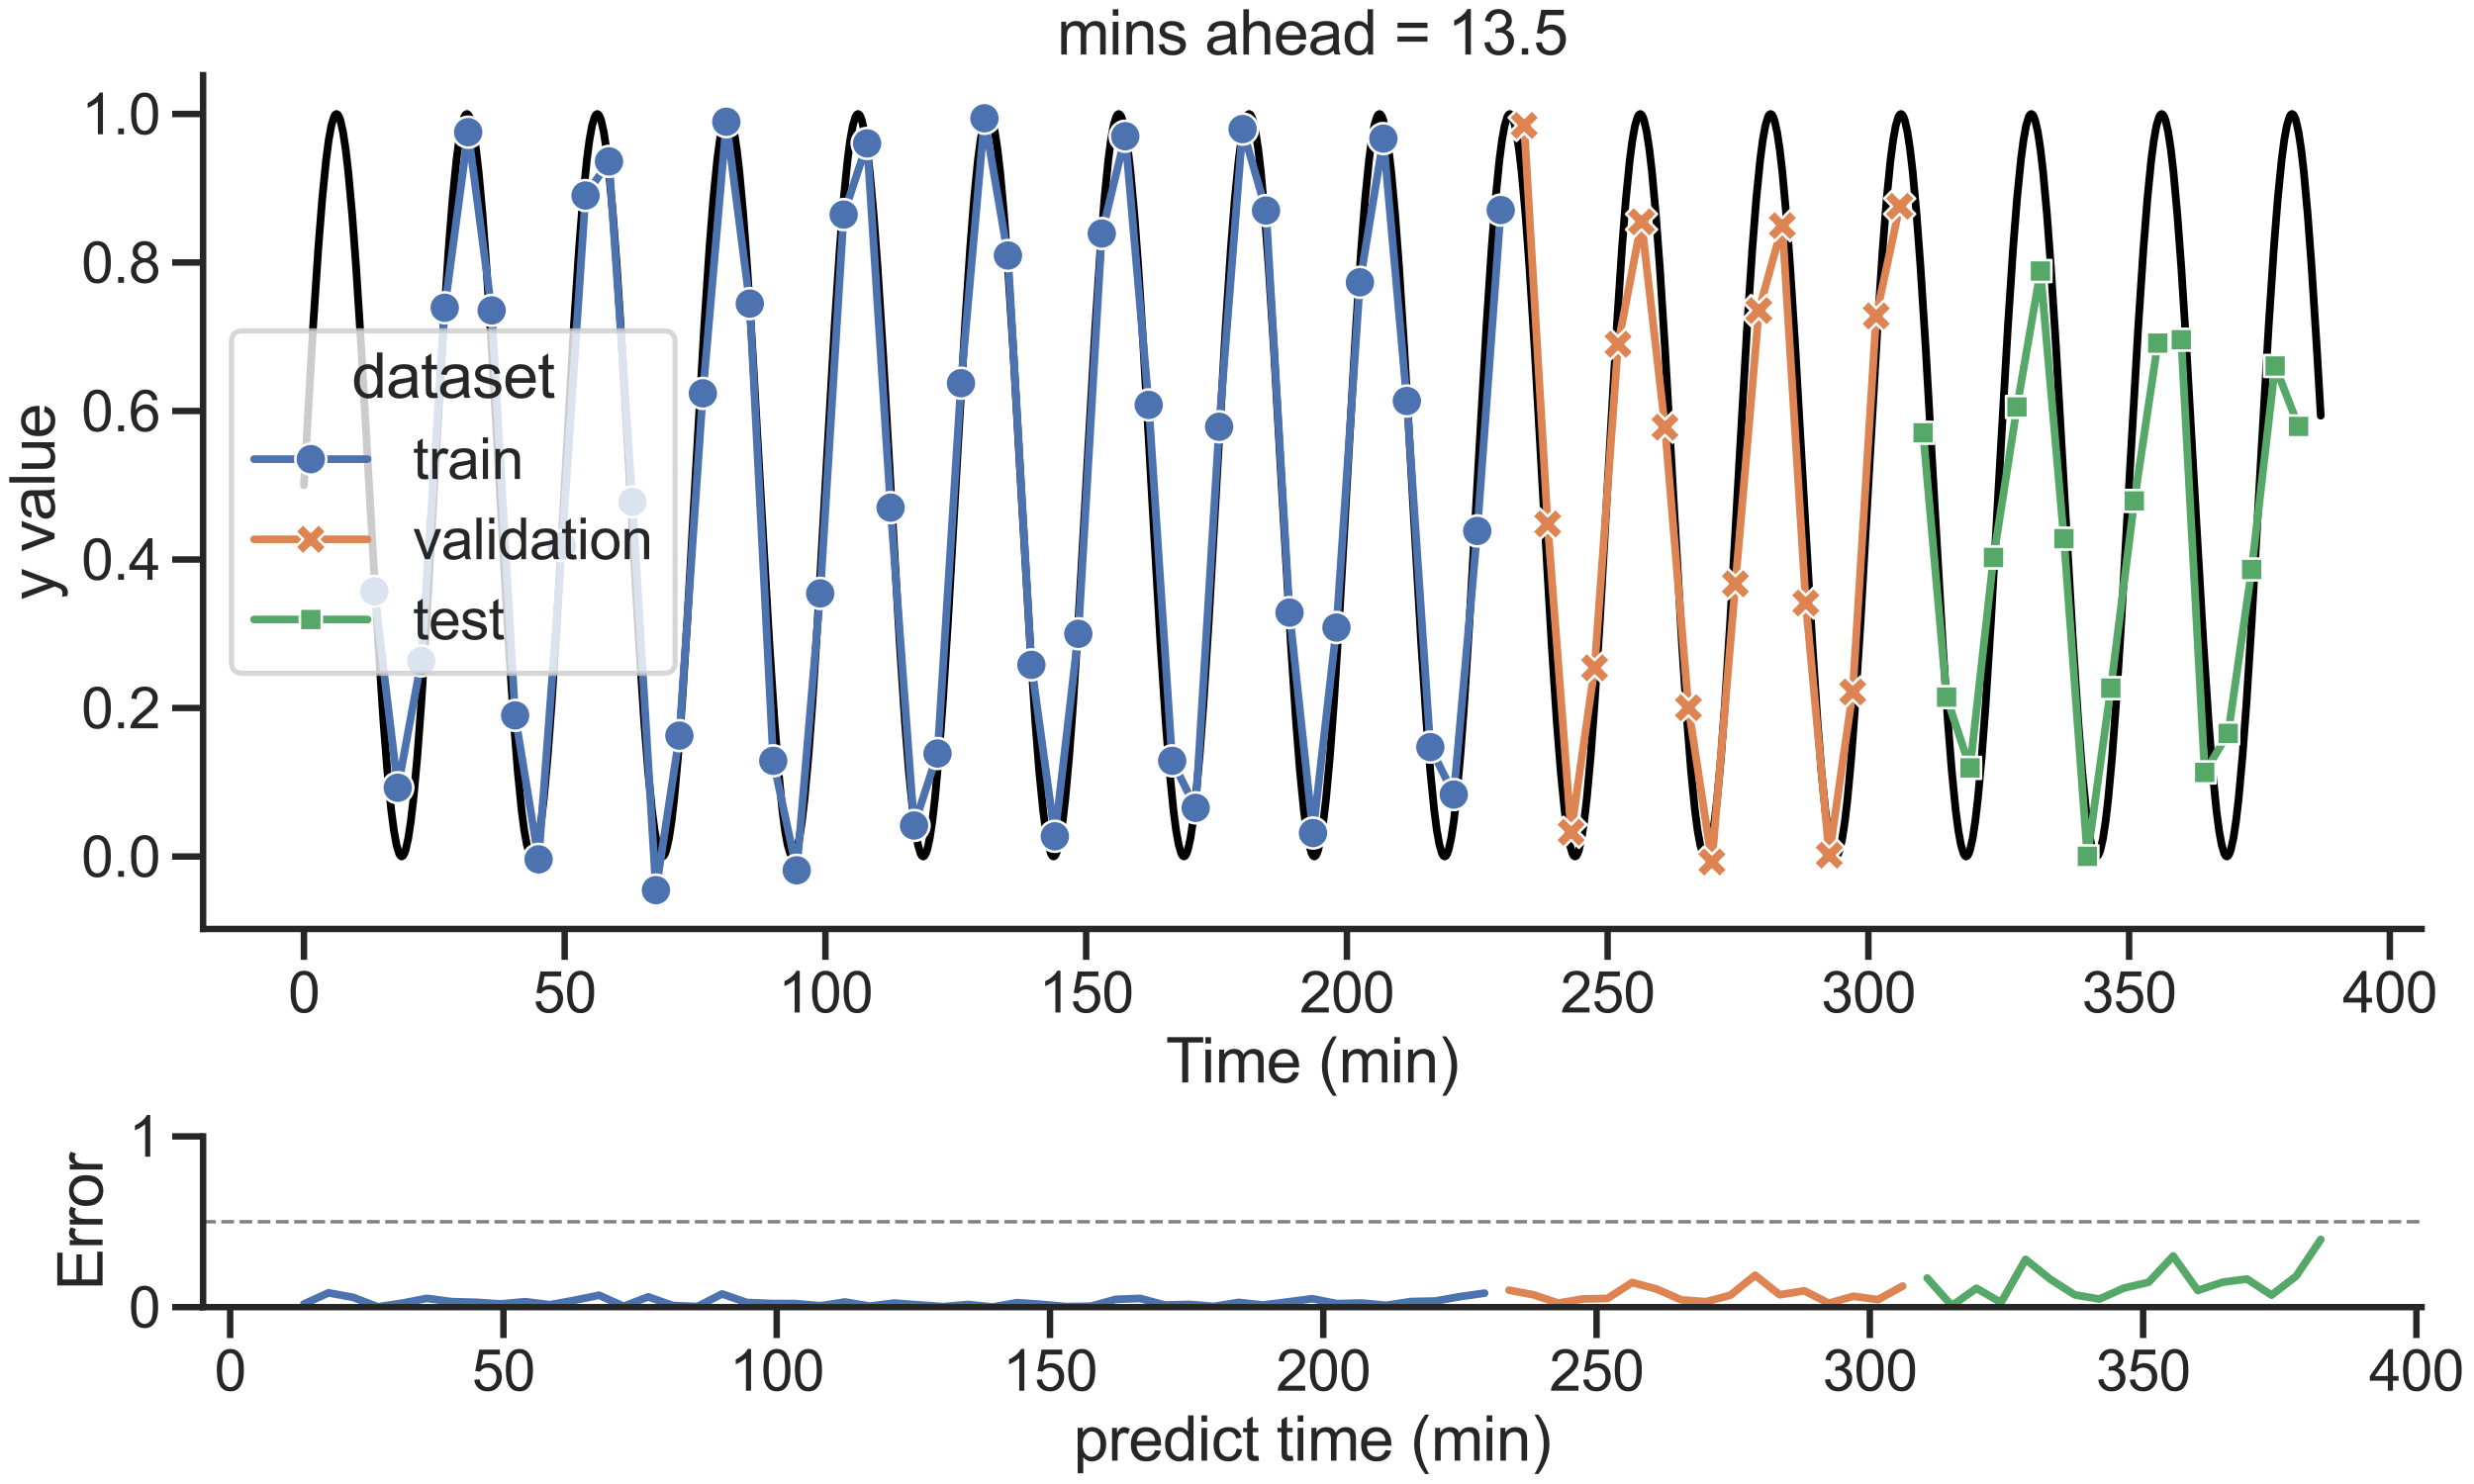 <?xml version="1.0" encoding="utf-8" standalone="no"?>
<!DOCTYPE svg PUBLIC "-//W3C//DTD SVG 1.1//EN"
  "http://www.w3.org/Graphics/SVG/1.1/DTD/svg11.dtd">
<svg xmlns:xlink="http://www.w3.org/1999/xlink" width="720pt" height="432pt" viewBox="0 0 720 432" xmlns="http://www.w3.org/2000/svg" version="1.1">
 <defs>
  <style type="text/css">*{stroke-linejoin: round; stroke-linecap: butt}</style>
 </defs>
 <g id="figure_1">
  <g id="patch_1">
   <path d="M 0 432 
L 720 432 
L 720 0 
L 0 0 
z
" style="fill: #ffffff"/>
  </g>
  <g id="axes_1">
   <g id="patch_2">
    <path d="M 59.108 270.423 
L 704.747 270.423 
L 704.747 21.884 
L 59.108 21.884 
z
" style="fill: #ffffff"/>
   </g>
   <g id="matplotlib.axis_1">
    <g id="xtick_1">
     <g id="line2d_1">
      <defs>
       <path id="md623976f73" d="M 0 0 
L 0 9 
" style="stroke: #262626; stroke-width: 1.875"/>
      </defs>
      <g>
       <use xlink:href="#md623976f73" x="88.455" y="270.423" style="fill: #262626; stroke: #262626; stroke-width: 1.875"/>
      </g>
     </g>
     <g id="text_1">
      <!-- 0 -->
      <g style="fill: #262626" transform="translate(83.867 294.733) scale(0.165 -0.165)">
       <defs>
        <path id="ArialMT-30" d="M 266 2259 
Q 266 3072 433 3567 
Q 600 4063 929 4331 
Q 1259 4600 1759 4600 
Q 2128 4600 2406 4451 
Q 2684 4303 2865 4023 
Q 3047 3744 3150 3342 
Q 3253 2941 3253 2259 
Q 3253 1453 3087 958 
Q 2922 463 2592 192 
Q 2263 -78 1759 -78 
Q 1097 -78 719 397 
Q 266 969 266 2259 
z
M 844 2259 
Q 844 1131 1108 757 
Q 1372 384 1759 384 
Q 2147 384 2411 759 
Q 2675 1134 2675 2259 
Q 2675 3391 2411 3762 
Q 2147 4134 1753 4134 
Q 1366 4134 1134 3806 
Q 844 3388 844 2259 
z
" transform="scale(0.016)"/>
       </defs>
       <use xlink:href="#ArialMT-30"/>
      </g>
     </g>
    </g>
    <g id="xtick_2">
     <g id="line2d_2">
      <g>
       <use xlink:href="#md623976f73" x="164.337" y="270.423" style="fill: #262626; stroke: #262626; stroke-width: 1.875"/>
      </g>
     </g>
     <g id="text_2">
      <!-- 50 -->
      <g style="fill: #262626" transform="translate(155.161 294.733) scale(0.165 -0.165)">
       <defs>
        <path id="ArialMT-35" d="M 266 1200 
L 856 1250 
Q 922 819 1161 601 
Q 1400 384 1738 384 
Q 2144 384 2425 690 
Q 2706 997 2706 1503 
Q 2706 1984 2436 2262 
Q 2166 2541 1728 2541 
Q 1456 2541 1237 2417 
Q 1019 2294 894 2097 
L 366 2166 
L 809 4519 
L 3088 4519 
L 3088 3981 
L 1259 3981 
L 1013 2750 
Q 1425 3038 1878 3038 
Q 2478 3038 2890 2622 
Q 3303 2206 3303 1553 
Q 3303 931 2941 478 
Q 2500 -78 1738 -78 
Q 1113 -78 717 272 
Q 322 622 266 1200 
z
" transform="scale(0.016)"/>
       </defs>
       <use xlink:href="#ArialMT-35"/>
       <use xlink:href="#ArialMT-30" transform="translate(55.615 0)"/>
      </g>
     </g>
    </g>
    <g id="xtick_3">
     <g id="line2d_3">
      <g>
       <use xlink:href="#md623976f73" x="240.218" y="270.423" style="fill: #262626; stroke: #262626; stroke-width: 1.875"/>
      </g>
     </g>
     <g id="text_3">
      <!-- 100 -->
      <g style="fill: #262626" transform="translate(226.455 294.733) scale(0.165 -0.165)">
       <defs>
        <path id="ArialMT-31" d="M 2384 0 
L 1822 0 
L 1822 3584 
Q 1619 3391 1289 3197 
Q 959 3003 697 2906 
L 697 3450 
Q 1169 3672 1522 3987 
Q 1875 4303 2022 4600 
L 2384 4600 
L 2384 0 
z
" transform="scale(0.016)"/>
       </defs>
       <use xlink:href="#ArialMT-31"/>
       <use xlink:href="#ArialMT-30" transform="translate(55.615 0)"/>
       <use xlink:href="#ArialMT-30" transform="translate(111.23 0)"/>
      </g>
     </g>
    </g>
    <g id="xtick_4">
     <g id="line2d_4">
      <g>
       <use xlink:href="#md623976f73" x="316.1" y="270.423" style="fill: #262626; stroke: #262626; stroke-width: 1.875"/>
      </g>
     </g>
     <g id="text_4">
      <!-- 150 -->
      <g style="fill: #262626" transform="translate(302.337 294.733) scale(0.165 -0.165)">
       <use xlink:href="#ArialMT-31"/>
       <use xlink:href="#ArialMT-35" transform="translate(55.615 0)"/>
       <use xlink:href="#ArialMT-30" transform="translate(111.23 0)"/>
      </g>
     </g>
    </g>
    <g id="xtick_5">
     <g id="line2d_5">
      <g>
       <use xlink:href="#md623976f73" x="391.982" y="270.423" style="fill: #262626; stroke: #262626; stroke-width: 1.875"/>
      </g>
     </g>
     <g id="text_5">
      <!-- 200 -->
      <g style="fill: #262626" transform="translate(378.218 294.733) scale(0.165 -0.165)">
       <defs>
        <path id="ArialMT-32" d="M 3222 541 
L 3222 0 
L 194 0 
Q 188 203 259 391 
Q 375 700 629 1000 
Q 884 1300 1366 1694 
Q 2113 2306 2375 2664 
Q 2638 3022 2638 3341 
Q 2638 3675 2398 3904 
Q 2159 4134 1775 4134 
Q 1369 4134 1125 3890 
Q 881 3647 878 3216 
L 300 3275 
Q 359 3922 746 4261 
Q 1134 4600 1788 4600 
Q 2447 4600 2831 4234 
Q 3216 3869 3216 3328 
Q 3216 3053 3103 2787 
Q 2991 2522 2730 2228 
Q 2469 1934 1863 1422 
Q 1356 997 1212 845 
Q 1069 694 975 541 
L 3222 541 
z
" transform="scale(0.016)"/>
       </defs>
       <use xlink:href="#ArialMT-32"/>
       <use xlink:href="#ArialMT-30" transform="translate(55.615 0)"/>
       <use xlink:href="#ArialMT-30" transform="translate(111.23 0)"/>
      </g>
     </g>
    </g>
    <g id="xtick_6">
     <g id="line2d_6">
      <g>
       <use xlink:href="#md623976f73" x="467.863" y="270.423" style="fill: #262626; stroke: #262626; stroke-width: 1.875"/>
      </g>
     </g>
     <g id="text_6">
      <!-- 250 -->
      <g style="fill: #262626" transform="translate(454.1 294.733) scale(0.165 -0.165)">
       <use xlink:href="#ArialMT-32"/>
       <use xlink:href="#ArialMT-35" transform="translate(55.615 0)"/>
       <use xlink:href="#ArialMT-30" transform="translate(111.23 0)"/>
      </g>
     </g>
    </g>
    <g id="xtick_7">
     <g id="line2d_7">
      <g>
       <use xlink:href="#md623976f73" x="543.745" y="270.423" style="fill: #262626; stroke: #262626; stroke-width: 1.875"/>
      </g>
     </g>
     <g id="text_7">
      <!-- 300 -->
      <g style="fill: #262626" transform="translate(529.982 294.733) scale(0.165 -0.165)">
       <defs>
        <path id="ArialMT-33" d="M 269 1209 
L 831 1284 
Q 928 806 1161 595 
Q 1394 384 1728 384 
Q 2125 384 2398 659 
Q 2672 934 2672 1341 
Q 2672 1728 2419 1979 
Q 2166 2231 1775 2231 
Q 1616 2231 1378 2169 
L 1441 2663 
Q 1497 2656 1531 2656 
Q 1891 2656 2178 2843 
Q 2466 3031 2466 3422 
Q 2466 3731 2256 3934 
Q 2047 4138 1716 4138 
Q 1388 4138 1169 3931 
Q 950 3725 888 3313 
L 325 3413 
Q 428 3978 793 4289 
Q 1159 4600 1703 4600 
Q 2078 4600 2393 4439 
Q 2709 4278 2876 4000 
Q 3044 3722 3044 3409 
Q 3044 3113 2884 2869 
Q 2725 2625 2413 2481 
Q 2819 2388 3044 2092 
Q 3269 1797 3269 1353 
Q 3269 753 2831 336 
Q 2394 -81 1725 -81 
Q 1122 -81 723 278 
Q 325 638 269 1209 
z
" transform="scale(0.016)"/>
       </defs>
       <use xlink:href="#ArialMT-33"/>
       <use xlink:href="#ArialMT-30" transform="translate(55.615 0)"/>
       <use xlink:href="#ArialMT-30" transform="translate(111.23 0)"/>
      </g>
     </g>
    </g>
    <g id="xtick_8">
     <g id="line2d_8">
      <g>
       <use xlink:href="#md623976f73" x="619.627" y="270.423" style="fill: #262626; stroke: #262626; stroke-width: 1.875"/>
      </g>
     </g>
     <g id="text_8">
      <!-- 350 -->
      <g style="fill: #262626" transform="translate(605.863 294.733) scale(0.165 -0.165)">
       <use xlink:href="#ArialMT-33"/>
       <use xlink:href="#ArialMT-35" transform="translate(55.615 0)"/>
       <use xlink:href="#ArialMT-30" transform="translate(111.23 0)"/>
      </g>
     </g>
    </g>
    <g id="xtick_9">
     <g id="line2d_9">
      <g>
       <use xlink:href="#md623976f73" x="695.508" y="270.423" style="fill: #262626; stroke: #262626; stroke-width: 1.875"/>
      </g>
     </g>
     <g id="text_9">
      <!-- 400 -->
      <g style="fill: #262626" transform="translate(681.745 294.733) scale(0.165 -0.165)">
       <defs>
        <path id="ArialMT-34" d="M 2069 0 
L 2069 1097 
L 81 1097 
L 81 1613 
L 2172 4581 
L 2631 4581 
L 2631 1613 
L 3250 1613 
L 3250 1097 
L 2631 1097 
L 2631 0 
L 2069 0 
z
M 2069 1613 
L 2069 3678 
L 634 1613 
L 2069 1613 
z
" transform="scale(0.016)"/>
       </defs>
       <use xlink:href="#ArialMT-34"/>
       <use xlink:href="#ArialMT-30" transform="translate(55.615 0)"/>
       <use xlink:href="#ArialMT-30" transform="translate(111.23 0)"/>
      </g>
     </g>
    </g>
    <g id="text_10">
     <!-- Time (min) -->
     <g style="fill: #262626" transform="translate(339.272 315.116) scale(0.18 -0.18)">
      <defs>
       <path id="ArialMT-54" d="M 1659 0 
L 1659 4041 
L 150 4041 
L 150 4581 
L 3781 4581 
L 3781 4041 
L 2266 4041 
L 2266 0 
L 1659 0 
z
" transform="scale(0.016)"/>
       <path id="ArialMT-69" d="M 425 3934 
L 425 4581 
L 988 4581 
L 988 3934 
L 425 3934 
z
M 425 0 
L 425 3319 
L 988 3319 
L 988 0 
L 425 0 
z
" transform="scale(0.016)"/>
       <path id="ArialMT-6d" d="M 422 0 
L 422 3319 
L 925 3319 
L 925 2853 
Q 1081 3097 1340 3245 
Q 1600 3394 1931 3394 
Q 2300 3394 2536 3241 
Q 2772 3088 2869 2813 
Q 3263 3394 3894 3394 
Q 4388 3394 4653 3120 
Q 4919 2847 4919 2278 
L 4919 0 
L 4359 0 
L 4359 2091 
Q 4359 2428 4304 2576 
Q 4250 2725 4106 2815 
Q 3963 2906 3769 2906 
Q 3419 2906 3187 2673 
Q 2956 2441 2956 1928 
L 2956 0 
L 2394 0 
L 2394 2156 
Q 2394 2531 2256 2718 
Q 2119 2906 1806 2906 
Q 1569 2906 1367 2781 
Q 1166 2656 1075 2415 
Q 984 2175 984 1722 
L 984 0 
L 422 0 
z
" transform="scale(0.016)"/>
       <path id="ArialMT-65" d="M 2694 1069 
L 3275 997 
Q 3138 488 2766 206 
Q 2394 -75 1816 -75 
Q 1088 -75 661 373 
Q 234 822 234 1631 
Q 234 2469 665 2931 
Q 1097 3394 1784 3394 
Q 2450 3394 2872 2941 
Q 3294 2488 3294 1666 
Q 3294 1616 3291 1516 
L 816 1516 
Q 847 969 1125 678 
Q 1403 388 1819 388 
Q 2128 388 2347 550 
Q 2566 713 2694 1069 
z
M 847 1978 
L 2700 1978 
Q 2663 2397 2488 2606 
Q 2219 2931 1791 2931 
Q 1403 2931 1139 2672 
Q 875 2413 847 1978 
z
" transform="scale(0.016)"/>
       <path id="ArialMT-20" transform="scale(0.016)"/>
       <path id="ArialMT-28" d="M 1497 -1347 
Q 1031 -759 709 28 
Q 388 816 388 1659 
Q 388 2403 628 3084 
Q 909 3875 1497 4659 
L 1900 4659 
Q 1522 4009 1400 3731 
Q 1209 3300 1100 2831 
Q 966 2247 966 1656 
Q 966 153 1900 -1347 
L 1497 -1347 
z
" transform="scale(0.016)"/>
       <path id="ArialMT-6e" d="M 422 0 
L 422 3319 
L 928 3319 
L 928 2847 
Q 1294 3394 1984 3394 
Q 2284 3394 2536 3286 
Q 2788 3178 2913 3003 
Q 3038 2828 3088 2588 
Q 3119 2431 3119 2041 
L 3119 0 
L 2556 0 
L 2556 2019 
Q 2556 2363 2490 2533 
Q 2425 2703 2258 2804 
Q 2091 2906 1866 2906 
Q 1506 2906 1245 2678 
Q 984 2450 984 1813 
L 984 0 
L 422 0 
z
" transform="scale(0.016)"/>
       <path id="ArialMT-29" d="M 791 -1347 
L 388 -1347 
Q 1322 153 1322 1656 
Q 1322 2244 1188 2822 
Q 1081 3291 891 3722 
Q 769 4003 388 4659 
L 791 4659 
Q 1378 3875 1659 3084 
Q 1900 2403 1900 1659 
Q 1900 816 1576 28 
Q 1253 -759 791 -1347 
z
" transform="scale(0.016)"/>
      </defs>
      <use xlink:href="#ArialMT-54"/>
      <use xlink:href="#ArialMT-69" transform="translate(57.334 0)"/>
      <use xlink:href="#ArialMT-6d" transform="translate(79.551 0)"/>
      <use xlink:href="#ArialMT-65" transform="translate(162.852 0)"/>
      <use xlink:href="#ArialMT-20" transform="translate(218.467 0)"/>
      <use xlink:href="#ArialMT-28" transform="translate(246.25 0)"/>
      <use xlink:href="#ArialMT-6d" transform="translate(279.551 0)"/>
      <use xlink:href="#ArialMT-69" transform="translate(362.852 0)"/>
      <use xlink:href="#ArialMT-6e" transform="translate(385.068 0)"/>
      <use xlink:href="#ArialMT-29" transform="translate(440.684 0)"/>
     </g>
    </g>
   </g>
   <g id="matplotlib.axis_2">
    <g id="ytick_1">
     <g id="line2d_10">
      <defs>
       <path id="m2dc9f4b187" d="M 0 0 
L -9 0 
" style="stroke: #262626; stroke-width: 1.875"/>
      </defs>
      <g>
       <use xlink:href="#m2dc9f4b187" x="59.108" y="249.332" style="fill: #262626; stroke: #262626; stroke-width: 1.875"/>
      </g>
     </g>
     <g id="text_11">
      <!-- 0.0 -->
      <g style="fill: #262626" transform="translate(23.673 255.237) scale(0.165 -0.165)">
       <defs>
        <path id="ArialMT-2e" d="M 581 0 
L 581 641 
L 1222 641 
L 1222 0 
L 581 0 
z
" transform="scale(0.016)"/>
       </defs>
       <use xlink:href="#ArialMT-30"/>
       <use xlink:href="#ArialMT-2e" transform="translate(55.615 0)"/>
       <use xlink:href="#ArialMT-30" transform="translate(83.398 0)"/>
      </g>
     </g>
    </g>
    <g id="ytick_2">
     <g id="line2d_11">
      <g>
       <use xlink:href="#m2dc9f4b187" x="59.108" y="206.102" style="fill: #262626; stroke: #262626; stroke-width: 1.875"/>
      </g>
     </g>
     <g id="text_12">
      <!-- 0.2 -->
      <g style="fill: #262626" transform="translate(23.673 212.007) scale(0.165 -0.165)">
       <use xlink:href="#ArialMT-30"/>
       <use xlink:href="#ArialMT-2e" transform="translate(55.615 0)"/>
       <use xlink:href="#ArialMT-32" transform="translate(83.398 0)"/>
      </g>
     </g>
    </g>
    <g id="ytick_3">
     <g id="line2d_12">
      <g>
       <use xlink:href="#m2dc9f4b187" x="59.108" y="162.872" style="fill: #262626; stroke: #262626; stroke-width: 1.875"/>
      </g>
     </g>
     <g id="text_13">
      <!-- 0.4 -->
      <g style="fill: #262626" transform="translate(23.673 168.777) scale(0.165 -0.165)">
       <use xlink:href="#ArialMT-30"/>
       <use xlink:href="#ArialMT-2e" transform="translate(55.615 0)"/>
       <use xlink:href="#ArialMT-34" transform="translate(83.398 0)"/>
      </g>
     </g>
    </g>
    <g id="ytick_4">
     <g id="line2d_13">
      <g>
       <use xlink:href="#m2dc9f4b187" x="59.108" y="119.642" style="fill: #262626; stroke: #262626; stroke-width: 1.875"/>
      </g>
     </g>
     <g id="text_14">
      <!-- 0.6 -->
      <g style="fill: #262626" transform="translate(23.673 125.547) scale(0.165 -0.165)">
       <defs>
        <path id="ArialMT-36" d="M 3184 3459 
L 2625 3416 
Q 2550 3747 2413 3897 
Q 2184 4138 1850 4138 
Q 1581 4138 1378 3988 
Q 1113 3794 959 3422 
Q 806 3050 800 2363 
Q 1003 2672 1297 2822 
Q 1591 2972 1913 2972 
Q 2475 2972 2870 2558 
Q 3266 2144 3266 1488 
Q 3266 1056 3080 686 
Q 2894 316 2569 119 
Q 2244 -78 1831 -78 
Q 1128 -78 684 439 
Q 241 956 241 2144 
Q 241 3472 731 4075 
Q 1159 4600 1884 4600 
Q 2425 4600 2770 4297 
Q 3116 3994 3184 3459 
z
M 888 1484 
Q 888 1194 1011 928 
Q 1134 663 1356 523 
Q 1578 384 1822 384 
Q 2178 384 2434 671 
Q 2691 959 2691 1453 
Q 2691 1928 2437 2201 
Q 2184 2475 1800 2475 
Q 1419 2475 1153 2201 
Q 888 1928 888 1484 
z
" transform="scale(0.016)"/>
       </defs>
       <use xlink:href="#ArialMT-30"/>
       <use xlink:href="#ArialMT-2e" transform="translate(55.615 0)"/>
       <use xlink:href="#ArialMT-36" transform="translate(83.398 0)"/>
      </g>
     </g>
    </g>
    <g id="ytick_5">
     <g id="line2d_14">
      <g>
       <use xlink:href="#m2dc9f4b187" x="59.108" y="76.412" style="fill: #262626; stroke: #262626; stroke-width: 1.875"/>
      </g>
     </g>
     <g id="text_15">
      <!-- 0.8 -->
      <g style="fill: #262626" transform="translate(23.673 82.317) scale(0.165 -0.165)">
       <defs>
        <path id="ArialMT-38" d="M 1131 2484 
Q 781 2613 612 2850 
Q 444 3088 444 3419 
Q 444 3919 803 4259 
Q 1163 4600 1759 4600 
Q 2359 4600 2725 4251 
Q 3091 3903 3091 3403 
Q 3091 3084 2923 2848 
Q 2756 2613 2416 2484 
Q 2838 2347 3058 2040 
Q 3278 1734 3278 1309 
Q 3278 722 2862 322 
Q 2447 -78 1769 -78 
Q 1091 -78 675 323 
Q 259 725 259 1325 
Q 259 1772 486 2073 
Q 713 2375 1131 2484 
z
M 1019 3438 
Q 1019 3113 1228 2906 
Q 1438 2700 1772 2700 
Q 2097 2700 2305 2904 
Q 2513 3109 2513 3406 
Q 2513 3716 2298 3927 
Q 2084 4138 1766 4138 
Q 1444 4138 1231 3931 
Q 1019 3725 1019 3438 
z
M 838 1322 
Q 838 1081 952 856 
Q 1066 631 1291 507 
Q 1516 384 1775 384 
Q 2178 384 2440 643 
Q 2703 903 2703 1303 
Q 2703 1709 2433 1975 
Q 2163 2241 1756 2241 
Q 1359 2241 1098 1978 
Q 838 1716 838 1322 
z
" transform="scale(0.016)"/>
       </defs>
       <use xlink:href="#ArialMT-30"/>
       <use xlink:href="#ArialMT-2e" transform="translate(55.615 0)"/>
       <use xlink:href="#ArialMT-38" transform="translate(83.398 0)"/>
      </g>
     </g>
    </g>
    <g id="ytick_6">
     <g id="line2d_15">
      <g>
       <use xlink:href="#m2dc9f4b187" x="59.108" y="33.182" style="fill: #262626; stroke: #262626; stroke-width: 1.875"/>
      </g>
     </g>
     <g id="text_16">
      <!-- 1.0 -->
      <g style="fill: #262626" transform="translate(23.673 39.087) scale(0.165 -0.165)">
       <use xlink:href="#ArialMT-31"/>
       <use xlink:href="#ArialMT-2e" transform="translate(55.615 0)"/>
       <use xlink:href="#ArialMT-30" transform="translate(83.398 0)"/>
      </g>
     </g>
    </g>
    <g id="text_17">
     <!-- y value -->
     <g style="fill: #262626" transform="translate(15.884 174.668) rotate(-90) scale(0.18 -0.18)">
      <defs>
       <path id="ArialMT-79" d="M 397 -1278 
L 334 -750 
Q 519 -800 656 -800 
Q 844 -800 956 -737 
Q 1069 -675 1141 -563 
Q 1194 -478 1313 -144 
Q 1328 -97 1363 -6 
L 103 3319 
L 709 3319 
L 1400 1397 
Q 1534 1031 1641 628 
Q 1738 1016 1872 1384 
L 2581 3319 
L 3144 3319 
L 1881 -56 
Q 1678 -603 1566 -809 
Q 1416 -1088 1222 -1217 
Q 1028 -1347 759 -1347 
Q 597 -1347 397 -1278 
z
" transform="scale(0.016)"/>
       <path id="ArialMT-76" d="M 1344 0 
L 81 3319 
L 675 3319 
L 1388 1331 
Q 1503 1009 1600 663 
Q 1675 925 1809 1294 
L 2547 3319 
L 3125 3319 
L 1869 0 
L 1344 0 
z
" transform="scale(0.016)"/>
       <path id="ArialMT-61" d="M 2588 409 
Q 2275 144 1986 34 
Q 1697 -75 1366 -75 
Q 819 -75 525 192 
Q 231 459 231 875 
Q 231 1119 342 1320 
Q 453 1522 633 1644 
Q 813 1766 1038 1828 
Q 1203 1872 1538 1913 
Q 2219 1994 2541 2106 
Q 2544 2222 2544 2253 
Q 2544 2597 2384 2738 
Q 2169 2928 1744 2928 
Q 1347 2928 1158 2789 
Q 969 2650 878 2297 
L 328 2372 
Q 403 2725 575 2942 
Q 747 3159 1072 3276 
Q 1397 3394 1825 3394 
Q 2250 3394 2515 3294 
Q 2781 3194 2906 3042 
Q 3031 2891 3081 2659 
Q 3109 2516 3109 2141 
L 3109 1391 
Q 3109 606 3145 398 
Q 3181 191 3288 0 
L 2700 0 
Q 2613 175 2588 409 
z
M 2541 1666 
Q 2234 1541 1622 1453 
Q 1275 1403 1131 1340 
Q 988 1278 909 1158 
Q 831 1038 831 891 
Q 831 666 1001 516 
Q 1172 366 1500 366 
Q 1825 366 2078 508 
Q 2331 650 2450 897 
Q 2541 1088 2541 1459 
L 2541 1666 
z
" transform="scale(0.016)"/>
       <path id="ArialMT-6c" d="M 409 0 
L 409 4581 
L 972 4581 
L 972 0 
L 409 0 
z
" transform="scale(0.016)"/>
       <path id="ArialMT-75" d="M 2597 0 
L 2597 488 
Q 2209 -75 1544 -75 
Q 1250 -75 995 37 
Q 741 150 617 320 
Q 494 491 444 738 
Q 409 903 409 1263 
L 409 3319 
L 972 3319 
L 972 1478 
Q 972 1038 1006 884 
Q 1059 663 1231 536 
Q 1403 409 1656 409 
Q 1909 409 2131 539 
Q 2353 669 2445 892 
Q 2538 1116 2538 1541 
L 2538 3319 
L 3100 3319 
L 3100 0 
L 2597 0 
z
" transform="scale(0.016)"/>
      </defs>
      <use xlink:href="#ArialMT-79"/>
      <use xlink:href="#ArialMT-20" transform="translate(50 0)"/>
      <use xlink:href="#ArialMT-76" transform="translate(77.783 0)"/>
      <use xlink:href="#ArialMT-61" transform="translate(127.783 0)"/>
      <use xlink:href="#ArialMT-6c" transform="translate(183.398 0)"/>
      <use xlink:href="#ArialMT-75" transform="translate(205.615 0)"/>
      <use xlink:href="#ArialMT-65" transform="translate(261.23 0)"/>
     </g>
    </g>
   </g>
   <g id="FillBetweenPolyCollection_1"/>
   <g id="FillBetweenPolyCollection_2"/>
   <g id="FillBetweenPolyCollection_3"/>
   <g id="FillBetweenPolyCollection_4"/>
   <g id="line2d_16">
    <path d="M 88.455 141.257 
L 91.111 95.241 
L 92.628 72.367 
L 93.767 57.983 
L 94.905 46.55 
L 95.664 40.771 
L 96.423 36.577 
L 97.181 34.034 
L 97.561 33.395 
L 97.94 33.182 
L 98.32 33.395 
L 98.699 34.034 
L 99.078 35.096 
L 99.837 38.471 
L 100.596 43.467 
L 101.355 50.006 
L 102.493 62.473 
L 103.631 77.732 
L 105.149 101.472 
L 107.805 148.043 
L 110.081 187.273 
L 111.599 210.147 
L 112.737 224.53 
L 113.875 235.964 
L 114.634 241.743 
L 115.393 245.937 
L 116.152 248.48 
L 116.531 249.119 
L 116.911 249.332 
L 117.29 249.119 
L 117.669 248.48 
L 118.049 247.418 
L 118.808 244.042 
L 119.566 239.046 
L 120.325 232.508 
L 121.464 220.04 
L 122.602 204.782 
L 124.119 181.042 
L 126.775 134.471 
L 129.052 95.241 
L 130.569 72.367 
L 131.708 57.983 
L 132.846 46.55 
L 133.605 40.771 
L 134.363 36.577 
L 135.122 34.034 
L 135.502 33.395 
L 135.881 33.182 
L 136.26 33.395 
L 136.64 34.034 
L 137.019 35.096 
L 137.778 38.471 
L 138.537 43.467 
L 139.296 50.006 
L 140.434 62.473 
L 141.572 77.732 
L 143.09 101.472 
L 145.746 148.043 
L 148.022 187.273 
L 149.54 210.147 
L 150.678 224.53 
L 151.816 235.964 
L 152.575 241.743 
L 153.334 245.937 
L 154.093 248.48 
L 154.472 249.119 
L 154.851 249.332 
L 155.231 249.119 
L 155.61 248.48 
L 155.99 247.418 
L 156.748 244.042 
L 157.507 239.046 
L 158.266 232.508 
L 159.404 220.04 
L 160.543 204.782 
L 162.06 181.042 
L 164.716 134.471 
L 166.993 95.241 
L 168.51 72.367 
L 169.648 57.983 
L 170.787 46.55 
L 171.545 40.771 
L 172.304 36.577 
L 173.063 34.034 
L 173.442 33.395 
L 173.822 33.182 
L 174.201 33.395 
L 174.581 34.034 
L 174.96 35.096 
L 175.719 38.471 
L 176.478 43.467 
L 177.237 50.006 
L 178.375 62.473 
L 179.513 77.732 
L 181.031 101.472 
L 183.686 148.043 
L 185.963 187.273 
L 187.481 210.147 
L 188.619 224.53 
L 189.757 235.964 
L 190.516 241.743 
L 191.275 245.937 
L 192.033 248.48 
L 192.413 249.119 
L 192.792 249.332 
L 193.172 249.119 
L 193.551 248.48 
L 193.931 247.418 
L 194.689 244.042 
L 195.448 239.046 
L 196.207 232.508 
L 197.345 220.04 
L 198.483 204.782 
L 200.001 181.042 
L 202.657 134.471 
L 204.933 95.241 
L 206.451 72.367 
L 207.589 57.983 
L 208.727 46.55 
L 209.486 40.771 
L 210.245 36.577 
L 211.004 34.034 
L 211.383 33.395 
L 211.763 33.182 
L 212.142 33.395 
L 212.522 34.034 
L 212.901 35.096 
L 213.66 38.471 
L 214.419 43.467 
L 215.177 50.006 
L 216.316 62.473 
L 217.454 77.732 
L 218.971 101.472 
L 221.627 148.043 
L 223.904 187.273 
L 225.421 210.147 
L 226.56 224.53 
L 227.698 235.964 
L 228.457 241.743 
L 229.216 245.937 
L 229.974 248.48 
L 230.354 249.119 
L 230.733 249.332 
L 231.113 249.119 
L 231.492 248.48 
L 231.871 247.418 
L 232.63 244.042 
L 233.389 239.046 
L 234.148 232.508 
L 235.286 220.04 
L 236.424 204.782 
L 237.942 181.042 
L 240.598 134.471 
L 242.874 95.241 
L 244.392 72.367 
L 245.53 57.983 
L 246.668 46.55 
L 247.427 40.771 
L 248.186 36.577 
L 248.945 34.034 
L 249.324 33.395 
L 249.704 33.182 
L 250.083 33.395 
L 250.462 34.034 
L 250.842 35.096 
L 251.601 38.471 
L 252.359 43.467 
L 253.118 50.006 
L 254.256 62.473 
L 255.395 77.732 
L 256.912 101.472 
L 259.568 148.043 
L 261.845 187.273 
L 263.362 210.147 
L 264.5 224.53 
L 265.639 235.964 
L 266.398 241.743 
L 267.156 245.937 
L 267.915 248.48 
L 268.295 249.119 
L 268.674 249.332 
L 269.053 249.119 
L 269.433 248.48 
L 269.812 247.418 
L 270.571 244.042 
L 271.33 239.046 
L 272.089 232.508 
L 273.227 220.04 
L 274.365 204.782 
L 275.883 181.042 
L 278.539 134.471 
L 280.815 95.241 
L 282.333 72.367 
L 283.471 57.983 
L 284.609 46.55 
L 285.368 40.771 
L 286.127 36.577 
L 286.886 34.034 
L 287.265 33.395 
L 287.644 33.182 
L 288.024 33.395 
L 288.403 34.034 
L 288.783 35.096 
L 289.541 38.471 
L 290.3 43.467 
L 291.059 50.006 
L 292.197 62.473 
L 293.336 77.732 
L 294.853 101.472 
L 297.509 148.043 
L 299.785 187.273 
L 301.303 210.147 
L 302.441 224.53 
L 303.58 235.964 
L 304.338 241.743 
L 305.097 245.937 
L 305.856 248.48 
L 306.235 249.119 
L 306.615 249.332 
L 306.994 249.119 
L 307.374 248.48 
L 307.753 247.418 
L 308.512 244.042 
L 309.271 239.046 
L 310.03 232.508 
L 311.168 220.04 
L 312.306 204.782 
L 313.824 181.042 
L 316.479 134.471 
L 318.756 95.241 
L 320.274 72.367 
L 321.412 57.983 
L 322.55 46.55 
L 323.309 40.771 
L 324.068 36.577 
L 324.826 34.034 
L 325.206 33.395 
L 325.585 33.182 
L 325.965 33.395 
L 326.344 34.034 
L 326.723 35.096 
L 327.482 38.471 
L 328.241 43.467 
L 329 50.006 
L 330.138 62.473 
L 331.276 77.732 
L 332.794 101.472 
L 335.45 148.043 
L 337.726 187.273 
L 339.244 210.147 
L 340.382 224.53 
L 341.52 235.964 
L 342.279 241.743 
L 343.038 245.937 
L 343.797 248.48 
L 344.176 249.119 
L 344.556 249.332 
L 344.935 249.119 
L 345.314 248.48 
L 345.694 247.418 
L 346.453 244.042 
L 347.212 239.046 
L 347.97 232.508 
L 349.109 220.04 
L 350.247 204.782 
L 351.764 181.042 
L 354.42 134.471 
L 356.697 95.241 
L 358.214 72.367 
L 359.353 57.983 
L 360.491 46.55 
L 361.25 40.771 
L 362.008 36.577 
L 362.767 34.034 
L 363.147 33.395 
L 363.526 33.182 
L 363.906 33.395 
L 364.285 34.034 
L 364.664 35.096 
L 365.423 38.471 
L 366.182 43.467 
L 366.941 50.006 
L 368.079 62.473 
L 369.217 77.732 
L 370.735 101.472 
L 373.391 148.043 
L 375.667 187.273 
L 377.185 210.147 
L 378.323 224.53 
L 379.461 235.964 
L 380.22 241.743 
L 380.979 245.937 
L 381.738 248.48 
L 382.117 249.119 
L 382.497 249.332 
L 382.876 249.119 
L 383.255 248.48 
L 383.635 247.418 
L 384.394 244.042 
L 385.152 239.046 
L 385.911 232.508 
L 387.049 220.04 
L 388.188 204.782 
L 389.705 181.042 
L 392.361 134.471 
L 394.638 95.241 
L 396.155 72.367 
L 397.293 57.983 
L 398.432 46.55 
L 399.19 40.771 
L 399.949 36.577 
L 400.708 34.034 
L 401.088 33.395 
L 401.467 33.182 
L 401.846 33.395 
L 402.226 34.034 
L 402.605 35.096 
L 403.364 38.471 
L 404.123 43.467 
L 404.882 50.006 
L 406.02 62.473 
L 407.158 77.732 
L 408.676 101.472 
L 411.332 148.043 
L 413.608 187.273 
L 415.126 210.147 
L 416.264 224.53 
L 417.402 235.964 
L 418.161 241.743 
L 418.92 245.937 
L 419.679 248.48 
L 420.058 249.119 
L 420.437 249.332 
L 420.817 249.119 
L 421.196 248.48 
L 421.576 247.418 
L 422.334 244.042 
L 423.093 239.046 
L 423.852 232.508 
L 424.99 220.04 
L 426.128 204.782 
L 427.646 181.042 
L 430.302 134.471 
L 432.578 95.241 
L 434.096 72.367 
L 435.234 57.983 
L 436.373 46.55 
L 437.131 40.771 
L 437.89 36.577 
L 438.649 34.034 
L 439.028 33.395 
L 439.408 33.182 
L 439.787 33.395 
L 440.167 34.034 
L 440.546 35.096 
L 441.305 38.471 
L 442.064 43.467 
L 442.822 50.006 
L 443.961 62.473 
L 445.099 77.732 
L 446.617 101.472 
L 449.272 148.043 
L 451.549 187.273 
L 453.066 210.147 
L 454.205 224.53 
L 455.343 235.964 
L 456.102 241.743 
L 456.861 245.937 
L 457.619 248.48 
L 457.999 249.119 
L 458.378 249.332 
L 458.758 249.119 
L 459.137 248.48 
L 459.516 247.418 
L 460.275 244.042 
L 461.034 239.046 
L 461.793 232.508 
L 462.931 220.04 
L 464.069 204.782 
L 465.587 181.042 
L 468.243 134.471 
L 470.519 95.241 
L 472.037 72.367 
L 473.175 57.983 
L 474.313 46.55 
L 475.072 40.771 
L 475.831 36.577 
L 476.59 34.034 
L 476.969 33.395 
L 477.349 33.182 
L 477.728 33.395 
L 478.107 34.034 
L 478.487 35.096 
L 479.246 38.471 
L 480.004 43.467 
L 480.763 50.006 
L 481.902 62.473 
L 483.04 77.732 
L 484.557 101.472 
L 487.213 148.043 
L 489.49 187.273 
L 491.007 210.147 
L 492.146 224.53 
L 493.284 235.964 
L 494.043 241.743 
L 494.801 245.937 
L 495.56 248.48 
L 495.94 249.119 
L 496.319 249.332 
L 496.698 249.119 
L 497.078 248.48 
L 497.457 247.418 
L 498.216 244.042 
L 498.975 239.046 
L 499.734 232.508 
L 500.872 220.04 
L 502.01 204.782 
L 503.528 181.042 
L 506.184 134.471 
L 508.46 95.241 
L 509.978 72.367 
L 511.116 57.983 
L 512.254 46.55 
L 513.013 40.771 
L 513.772 36.577 
L 514.531 34.034 
L 514.91 33.395 
L 515.289 33.182 
L 515.669 33.395 
L 516.048 34.034 
L 516.428 35.096 
L 517.187 38.471 
L 517.945 43.467 
L 518.704 50.006 
L 519.842 62.473 
L 520.981 77.732 
L 522.498 101.472 
L 525.154 148.043 
L 527.431 187.273 
L 528.948 210.147 
L 530.086 224.53 
L 531.225 235.964 
L 531.983 241.743 
L 532.742 245.937 
L 533.501 248.48 
L 533.88 249.119 
L 534.26 249.332 
L 534.639 249.119 
L 535.019 248.48 
L 535.398 247.418 
L 536.157 244.042 
L 536.916 239.046 
L 537.675 232.508 
L 538.813 220.04 
L 539.951 204.782 
L 541.469 181.042 
L 544.125 134.471 
L 546.401 95.241 
L 547.919 72.367 
L 549.057 57.983 
L 550.195 46.55 
L 550.954 40.771 
L 551.713 36.577 
L 552.471 34.034 
L 552.851 33.395 
L 553.23 33.182 
L 553.61 33.395 
L 553.989 34.034 
L 554.369 35.096 
L 555.127 38.471 
L 555.886 43.467 
L 556.645 50.006 
L 557.783 62.473 
L 558.921 77.732 
L 560.439 101.472 
L 563.095 148.043 
L 565.371 187.273 
L 566.889 210.147 
L 568.027 224.53 
L 569.165 235.964 
L 569.924 241.743 
L 570.683 245.937 
L 571.442 248.48 
L 571.821 249.119 
L 572.201 249.332 
L 572.58 249.119 
L 572.96 248.48 
L 573.339 247.418 
L 574.098 244.042 
L 574.857 239.046 
L 575.615 232.508 
L 576.754 220.04 
L 577.892 204.782 
L 579.409 181.042 
L 582.065 134.471 
L 584.342 95.241 
L 585.859 72.367 
L 586.998 57.983 
L 588.136 46.55 
L 588.895 40.771 
L 589.654 36.577 
L 590.412 34.034 
L 590.792 33.395 
L 591.171 33.182 
L 591.551 33.395 
L 591.93 34.034 
L 592.309 35.096 
L 593.068 38.471 
L 593.827 43.467 
L 594.586 50.006 
L 595.724 62.473 
L 596.862 77.732 
L 598.38 101.472 
L 601.036 148.043 
L 603.312 187.273 
L 604.83 210.147 
L 605.968 224.53 
L 607.106 235.964 
L 607.865 241.743 
L 608.624 245.937 
L 609.383 248.48 
L 609.762 249.119 
L 610.142 249.332 
L 610.521 249.119 
L 610.9 248.48 
L 611.28 247.418 
L 612.039 244.042 
L 612.797 239.046 
L 613.556 232.508 
L 614.694 220.04 
L 615.833 204.782 
L 617.35 181.042 
L 620.006 134.471 
L 622.283 95.241 
L 623.8 72.367 
L 624.939 57.983 
L 626.077 46.55 
L 626.836 40.771 
L 627.594 36.577 
L 628.353 34.034 
L 628.733 33.395 
L 629.112 33.182 
L 629.491 33.395 
L 629.871 34.034 
L 630.25 35.096 
L 631.009 38.471 
L 631.768 43.467 
L 632.527 50.006 
L 633.665 62.473 
L 634.803 77.732 
L 636.321 101.472 
L 638.977 148.043 
L 641.253 187.273 
L 642.771 210.147 
L 643.909 224.53 
L 645.047 235.964 
L 645.806 241.743 
L 646.565 245.937 
L 647.324 248.48 
L 647.703 249.119 
L 648.082 249.332 
L 648.462 249.119 
L 648.841 248.48 
L 649.221 247.418 
L 649.979 244.042 
L 650.738 239.046 
L 651.497 232.508 
L 652.635 220.04 
L 653.774 204.782 
L 655.291 181.042 
L 657.947 134.471 
L 660.223 95.241 
L 661.741 72.367 
L 662.879 57.983 
L 664.018 46.55 
L 664.776 40.771 
L 665.535 36.577 
L 666.294 34.034 
L 666.673 33.395 
L 667.053 33.182 
L 667.432 33.395 
L 667.812 34.034 
L 668.191 35.096 
L 668.95 38.471 
L 669.709 43.467 
L 670.468 50.006 
L 671.606 62.473 
L 672.744 77.732 
L 674.262 101.472 
L 675.4 121.005 
L 675.4 121.005 
" clip-path="url(#p721147e5b4)" style="fill: none; stroke: #000000; stroke-width: 2.25; stroke-linecap: round"/>
   </g>
   <g id="line2d_17">
    <path d="M 108.943 172.146 
L 115.772 229.315 
L 122.602 192.411 
L 129.431 89.59 
L 136.26 38.479 
L 143.09 90.362 
L 149.919 208.261 
L 156.748 250.164 
L 163.578 158.874 
L 170.407 56.918 
L 177.237 46.982 
L 184.066 146.092 
L 190.895 259.126 
L 197.725 214.145 
L 204.554 114.504 
L 211.383 35.436 
L 218.213 88.39 
L 225.042 221.484 
L 231.871 253.355 
L 238.701 172.748 
L 245.53 62.471 
L 252.359 41.745 
L 259.189 147.773 
L 266.018 240.308 
L 272.847 219.35 
L 279.677 111.559 
L 286.506 34.436 
L 293.336 74.38 
L 300.165 193.547 
L 306.994 243.453 
L 313.824 184.507 
L 320.653 67.979 
L 327.482 39.658 
L 334.312 117.874 
L 341.141 221.483 
L 347.97 235.171 
L 354.8 124.239 
L 361.629 37.576 
L 368.458 61.294 
L 375.288 178.323 
L 382.117 242.495 
L 388.946 182.683 
L 395.776 82.178 
L 402.605 40.346 
L 409.435 116.74 
L 416.264 217.488 
L 423.093 231.299 
L 429.923 154.567 
L 436.752 61.154 
" clip-path="url(#p721147e5b4)" style="fill: none; stroke: #4c72b0; stroke-width: 2.25; stroke-linecap: round"/>
    <defs>
     <path id="m755eaabd68" d="M 0 4.5 
C 1.193 4.5 2.338 4.026 3.182 3.182 
C 4.026 2.338 4.5 1.193 4.5 0 
C 4.5 -1.193 4.026 -2.338 3.182 -3.182 
C 2.338 -4.026 1.193 -4.5 0 -4.5 
C -1.193 -4.5 -2.338 -4.026 -3.182 -3.182 
C -4.026 -2.338 -4.5 -1.193 -4.5 0 
C -4.5 1.193 -4.026 2.338 -3.182 3.182 
C -2.338 4.026 -1.193 4.5 0 4.5 
z
" style="stroke: #ffffff; stroke-width: 0.75"/>
    </defs>
    <g clip-path="url(#p721147e5b4)">
     <use xlink:href="#m755eaabd68" x="108.943" y="172.146" style="fill: #4c72b0; stroke: #ffffff; stroke-width: 0.75"/>
     <use xlink:href="#m755eaabd68" x="115.772" y="229.315" style="fill: #4c72b0; stroke: #ffffff; stroke-width: 0.75"/>
     <use xlink:href="#m755eaabd68" x="122.602" y="192.411" style="fill: #4c72b0; stroke: #ffffff; stroke-width: 0.75"/>
     <use xlink:href="#m755eaabd68" x="129.431" y="89.59" style="fill: #4c72b0; stroke: #ffffff; stroke-width: 0.75"/>
     <use xlink:href="#m755eaabd68" x="136.26" y="38.479" style="fill: #4c72b0; stroke: #ffffff; stroke-width: 0.75"/>
     <use xlink:href="#m755eaabd68" x="143.09" y="90.362" style="fill: #4c72b0; stroke: #ffffff; stroke-width: 0.75"/>
     <use xlink:href="#m755eaabd68" x="149.919" y="208.261" style="fill: #4c72b0; stroke: #ffffff; stroke-width: 0.75"/>
     <use xlink:href="#m755eaabd68" x="156.748" y="250.164" style="fill: #4c72b0; stroke: #ffffff; stroke-width: 0.75"/>
     <use xlink:href="#m755eaabd68" x="163.578" y="158.874" style="fill: #4c72b0; stroke: #ffffff; stroke-width: 0.75"/>
     <use xlink:href="#m755eaabd68" x="170.407" y="56.918" style="fill: #4c72b0; stroke: #ffffff; stroke-width: 0.75"/>
     <use xlink:href="#m755eaabd68" x="177.237" y="46.982" style="fill: #4c72b0; stroke: #ffffff; stroke-width: 0.75"/>
     <use xlink:href="#m755eaabd68" x="184.066" y="146.092" style="fill: #4c72b0; stroke: #ffffff; stroke-width: 0.75"/>
     <use xlink:href="#m755eaabd68" x="190.895" y="259.126" style="fill: #4c72b0; stroke: #ffffff; stroke-width: 0.75"/>
     <use xlink:href="#m755eaabd68" x="197.725" y="214.145" style="fill: #4c72b0; stroke: #ffffff; stroke-width: 0.75"/>
     <use xlink:href="#m755eaabd68" x="204.554" y="114.504" style="fill: #4c72b0; stroke: #ffffff; stroke-width: 0.75"/>
     <use xlink:href="#m755eaabd68" x="211.383" y="35.436" style="fill: #4c72b0; stroke: #ffffff; stroke-width: 0.75"/>
     <use xlink:href="#m755eaabd68" x="218.213" y="88.39" style="fill: #4c72b0; stroke: #ffffff; stroke-width: 0.75"/>
     <use xlink:href="#m755eaabd68" x="225.042" y="221.484" style="fill: #4c72b0; stroke: #ffffff; stroke-width: 0.75"/>
     <use xlink:href="#m755eaabd68" x="231.871" y="253.355" style="fill: #4c72b0; stroke: #ffffff; stroke-width: 0.75"/>
     <use xlink:href="#m755eaabd68" x="238.701" y="172.748" style="fill: #4c72b0; stroke: #ffffff; stroke-width: 0.75"/>
     <use xlink:href="#m755eaabd68" x="245.53" y="62.471" style="fill: #4c72b0; stroke: #ffffff; stroke-width: 0.75"/>
     <use xlink:href="#m755eaabd68" x="252.359" y="41.745" style="fill: #4c72b0; stroke: #ffffff; stroke-width: 0.75"/>
     <use xlink:href="#m755eaabd68" x="259.189" y="147.773" style="fill: #4c72b0; stroke: #ffffff; stroke-width: 0.75"/>
     <use xlink:href="#m755eaabd68" x="266.018" y="240.308" style="fill: #4c72b0; stroke: #ffffff; stroke-width: 0.75"/>
     <use xlink:href="#m755eaabd68" x="272.847" y="219.35" style="fill: #4c72b0; stroke: #ffffff; stroke-width: 0.75"/>
     <use xlink:href="#m755eaabd68" x="279.677" y="111.559" style="fill: #4c72b0; stroke: #ffffff; stroke-width: 0.75"/>
     <use xlink:href="#m755eaabd68" x="286.506" y="34.436" style="fill: #4c72b0; stroke: #ffffff; stroke-width: 0.75"/>
     <use xlink:href="#m755eaabd68" x="293.336" y="74.38" style="fill: #4c72b0; stroke: #ffffff; stroke-width: 0.75"/>
     <use xlink:href="#m755eaabd68" x="300.165" y="193.547" style="fill: #4c72b0; stroke: #ffffff; stroke-width: 0.75"/>
     <use xlink:href="#m755eaabd68" x="306.994" y="243.453" style="fill: #4c72b0; stroke: #ffffff; stroke-width: 0.75"/>
     <use xlink:href="#m755eaabd68" x="313.824" y="184.507" style="fill: #4c72b0; stroke: #ffffff; stroke-width: 0.75"/>
     <use xlink:href="#m755eaabd68" x="320.653" y="67.979" style="fill: #4c72b0; stroke: #ffffff; stroke-width: 0.75"/>
     <use xlink:href="#m755eaabd68" x="327.482" y="39.658" style="fill: #4c72b0; stroke: #ffffff; stroke-width: 0.75"/>
     <use xlink:href="#m755eaabd68" x="334.312" y="117.874" style="fill: #4c72b0; stroke: #ffffff; stroke-width: 0.75"/>
     <use xlink:href="#m755eaabd68" x="341.141" y="221.483" style="fill: #4c72b0; stroke: #ffffff; stroke-width: 0.75"/>
     <use xlink:href="#m755eaabd68" x="347.97" y="235.171" style="fill: #4c72b0; stroke: #ffffff; stroke-width: 0.75"/>
     <use xlink:href="#m755eaabd68" x="354.8" y="124.239" style="fill: #4c72b0; stroke: #ffffff; stroke-width: 0.75"/>
     <use xlink:href="#m755eaabd68" x="361.629" y="37.576" style="fill: #4c72b0; stroke: #ffffff; stroke-width: 0.75"/>
     <use xlink:href="#m755eaabd68" x="368.458" y="61.294" style="fill: #4c72b0; stroke: #ffffff; stroke-width: 0.75"/>
     <use xlink:href="#m755eaabd68" x="375.288" y="178.323" style="fill: #4c72b0; stroke: #ffffff; stroke-width: 0.75"/>
     <use xlink:href="#m755eaabd68" x="382.117" y="242.495" style="fill: #4c72b0; stroke: #ffffff; stroke-width: 0.75"/>
     <use xlink:href="#m755eaabd68" x="388.946" y="182.683" style="fill: #4c72b0; stroke: #ffffff; stroke-width: 0.75"/>
     <use xlink:href="#m755eaabd68" x="395.776" y="82.178" style="fill: #4c72b0; stroke: #ffffff; stroke-width: 0.75"/>
     <use xlink:href="#m755eaabd68" x="402.605" y="40.346" style="fill: #4c72b0; stroke: #ffffff; stroke-width: 0.75"/>
     <use xlink:href="#m755eaabd68" x="409.435" y="116.74" style="fill: #4c72b0; stroke: #ffffff; stroke-width: 0.75"/>
     <use xlink:href="#m755eaabd68" x="416.264" y="217.488" style="fill: #4c72b0; stroke: #ffffff; stroke-width: 0.75"/>
     <use xlink:href="#m755eaabd68" x="423.093" y="231.299" style="fill: #4c72b0; stroke: #ffffff; stroke-width: 0.75"/>
     <use xlink:href="#m755eaabd68" x="429.923" y="154.567" style="fill: #4c72b0; stroke: #ffffff; stroke-width: 0.75"/>
     <use xlink:href="#m755eaabd68" x="436.752" y="61.154" style="fill: #4c72b0; stroke: #ffffff; stroke-width: 0.75"/>
    </g>
   </g>
   <g id="line2d_18">
    <path d="M 443.581 36.513 
L 450.411 152.538 
L 457.24 242.282 
L 464.069 194.403 
L 470.899 100.204 
L 477.728 64.559 
L 484.557 124.365 
L 491.387 206.021 
L 498.216 250.926 
L 505.045 169.96 
L 511.875 90.391 
L 518.704 65.694 
L 525.533 175.54 
L 532.363 248.962 
L 539.192 201.443 
L 546.022 91.977 
L 552.851 60.043 
" clip-path="url(#p721147e5b4)" style="fill: none; stroke: #dd8452; stroke-width: 2.25; stroke-linecap: round"/>
    <defs>
     <path id="mf7bc290d6a" d="M -2.25 4.5 
L 0 2.25 
L 2.25 4.5 
L 4.5 2.25 
L 2.25 0 
L 4.5 -2.25 
L 2.25 -4.5 
L 0 -2.25 
L -2.25 -4.5 
L -4.5 -2.25 
L -2.25 0 
L -4.5 2.25 
z
" style="stroke: #ffffff; stroke-width: 0.75; stroke-linejoin: miter"/>
    </defs>
    <g clip-path="url(#p721147e5b4)">
     <use xlink:href="#mf7bc290d6a" x="443.581" y="36.513" style="fill: #dd8452; stroke: #ffffff; stroke-width: 0.75; stroke-linejoin: miter"/>
     <use xlink:href="#mf7bc290d6a" x="450.411" y="152.538" style="fill: #dd8452; stroke: #ffffff; stroke-width: 0.75; stroke-linejoin: miter"/>
     <use xlink:href="#mf7bc290d6a" x="457.24" y="242.282" style="fill: #dd8452; stroke: #ffffff; stroke-width: 0.75; stroke-linejoin: miter"/>
     <use xlink:href="#mf7bc290d6a" x="464.069" y="194.403" style="fill: #dd8452; stroke: #ffffff; stroke-width: 0.75; stroke-linejoin: miter"/>
     <use xlink:href="#mf7bc290d6a" x="470.899" y="100.204" style="fill: #dd8452; stroke: #ffffff; stroke-width: 0.75; stroke-linejoin: miter"/>
     <use xlink:href="#mf7bc290d6a" x="477.728" y="64.559" style="fill: #dd8452; stroke: #ffffff; stroke-width: 0.75; stroke-linejoin: miter"/>
     <use xlink:href="#mf7bc290d6a" x="484.557" y="124.365" style="fill: #dd8452; stroke: #ffffff; stroke-width: 0.75; stroke-linejoin: miter"/>
     <use xlink:href="#mf7bc290d6a" x="491.387" y="206.021" style="fill: #dd8452; stroke: #ffffff; stroke-width: 0.75; stroke-linejoin: miter"/>
     <use xlink:href="#mf7bc290d6a" x="498.216" y="250.926" style="fill: #dd8452; stroke: #ffffff; stroke-width: 0.75; stroke-linejoin: miter"/>
     <use xlink:href="#mf7bc290d6a" x="505.045" y="169.96" style="fill: #dd8452; stroke: #ffffff; stroke-width: 0.75; stroke-linejoin: miter"/>
     <use xlink:href="#mf7bc290d6a" x="511.875" y="90.391" style="fill: #dd8452; stroke: #ffffff; stroke-width: 0.75; stroke-linejoin: miter"/>
     <use xlink:href="#mf7bc290d6a" x="518.704" y="65.694" style="fill: #dd8452; stroke: #ffffff; stroke-width: 0.75; stroke-linejoin: miter"/>
     <use xlink:href="#mf7bc290d6a" x="525.533" y="175.54" style="fill: #dd8452; stroke: #ffffff; stroke-width: 0.75; stroke-linejoin: miter"/>
     <use xlink:href="#mf7bc290d6a" x="532.363" y="248.962" style="fill: #dd8452; stroke: #ffffff; stroke-width: 0.75; stroke-linejoin: miter"/>
     <use xlink:href="#mf7bc290d6a" x="539.192" y="201.443" style="fill: #dd8452; stroke: #ffffff; stroke-width: 0.75; stroke-linejoin: miter"/>
     <use xlink:href="#mf7bc290d6a" x="546.022" y="91.977" style="fill: #dd8452; stroke: #ffffff; stroke-width: 0.75; stroke-linejoin: miter"/>
     <use xlink:href="#mf7bc290d6a" x="552.851" y="60.043" style="fill: #dd8452; stroke: #ffffff; stroke-width: 0.75; stroke-linejoin: miter"/>
    </g>
   </g>
   <g id="line2d_19">
    <path d="M 559.68 125.992 
L 566.51 202.936 
L 573.339 223.539 
L 580.168 162.289 
L 586.998 118.461 
L 593.827 78.904 
L 600.656 156.803 
L 607.486 249.284 
L 614.315 200.319 
L 621.144 145.826 
L 627.974 99.879 
L 634.803 98.896 
L 641.632 224.858 
L 648.462 213.491 
L 655.291 165.777 
L 662.121 106.536 
L 668.95 124.128 
" clip-path="url(#p721147e5b4)" style="fill: none; stroke: #55a868; stroke-width: 2.25; stroke-linecap: round"/>
    <defs>
     <path id="maca1df0a47" d="M -3.182 -3.182 
L -3.182 3.182 
L 3.182 3.182 
L 3.182 -3.182 
z
" style="stroke: #ffffff; stroke-width: 0.75; stroke-linejoin: miter"/>
    </defs>
    <g clip-path="url(#p721147e5b4)">
     <use xlink:href="#maca1df0a47" x="559.68" y="125.992" style="fill: #55a868; stroke: #ffffff; stroke-width: 0.75; stroke-linejoin: miter"/>
     <use xlink:href="#maca1df0a47" x="566.51" y="202.936" style="fill: #55a868; stroke: #ffffff; stroke-width: 0.75; stroke-linejoin: miter"/>
     <use xlink:href="#maca1df0a47" x="573.339" y="223.539" style="fill: #55a868; stroke: #ffffff; stroke-width: 0.75; stroke-linejoin: miter"/>
     <use xlink:href="#maca1df0a47" x="580.168" y="162.289" style="fill: #55a868; stroke: #ffffff; stroke-width: 0.75; stroke-linejoin: miter"/>
     <use xlink:href="#maca1df0a47" x="586.998" y="118.461" style="fill: #55a868; stroke: #ffffff; stroke-width: 0.75; stroke-linejoin: miter"/>
     <use xlink:href="#maca1df0a47" x="593.827" y="78.904" style="fill: #55a868; stroke: #ffffff; stroke-width: 0.75; stroke-linejoin: miter"/>
     <use xlink:href="#maca1df0a47" x="600.656" y="156.803" style="fill: #55a868; stroke: #ffffff; stroke-width: 0.75; stroke-linejoin: miter"/>
     <use xlink:href="#maca1df0a47" x="607.486" y="249.284" style="fill: #55a868; stroke: #ffffff; stroke-width: 0.75; stroke-linejoin: miter"/>
     <use xlink:href="#maca1df0a47" x="614.315" y="200.319" style="fill: #55a868; stroke: #ffffff; stroke-width: 0.75; stroke-linejoin: miter"/>
     <use xlink:href="#maca1df0a47" x="621.144" y="145.826" style="fill: #55a868; stroke: #ffffff; stroke-width: 0.75; stroke-linejoin: miter"/>
     <use xlink:href="#maca1df0a47" x="627.974" y="99.879" style="fill: #55a868; stroke: #ffffff; stroke-width: 0.75; stroke-linejoin: miter"/>
     <use xlink:href="#maca1df0a47" x="634.803" y="98.896" style="fill: #55a868; stroke: #ffffff; stroke-width: 0.75; stroke-linejoin: miter"/>
     <use xlink:href="#maca1df0a47" x="641.632" y="224.858" style="fill: #55a868; stroke: #ffffff; stroke-width: 0.75; stroke-linejoin: miter"/>
     <use xlink:href="#maca1df0a47" x="648.462" y="213.491" style="fill: #55a868; stroke: #ffffff; stroke-width: 0.75; stroke-linejoin: miter"/>
     <use xlink:href="#maca1df0a47" x="655.291" y="165.777" style="fill: #55a868; stroke: #ffffff; stroke-width: 0.75; stroke-linejoin: miter"/>
     <use xlink:href="#maca1df0a47" x="662.121" y="106.536" style="fill: #55a868; stroke: #ffffff; stroke-width: 0.75; stroke-linejoin: miter"/>
     <use xlink:href="#maca1df0a47" x="668.95" y="124.128" style="fill: #55a868; stroke: #ffffff; stroke-width: 0.75; stroke-linejoin: miter"/>
    </g>
   </g>
   <g id="line2d_20"/>
   <g id="line2d_21"/>
   <g id="line2d_22"/>
   <g id="patch_3">
    <path d="M 59.108 270.423 
L 59.108 21.884 
" style="fill: none; stroke: #262626; stroke-width: 1.875; stroke-linejoin: miter; stroke-linecap: square"/>
   </g>
   <g id="patch_4">
    <path d="M 59.108 270.423 
L 704.747 270.423 
" style="fill: none; stroke: #262626; stroke-width: 1.875; stroke-linejoin: miter; stroke-linecap: square"/>
   </g>
   <g id="text_18">
    <!-- mins ahead = 13.5 -->
    <g style="fill: #262626" transform="translate(307.63 15.884) scale(0.18 -0.18)">
     <defs>
      <path id="ArialMT-73" d="M 197 991 
L 753 1078 
Q 800 744 1014 566 
Q 1228 388 1613 388 
Q 2000 388 2187 545 
Q 2375 703 2375 916 
Q 2375 1106 2209 1216 
Q 2094 1291 1634 1406 
Q 1016 1563 777 1677 
Q 538 1791 414 1992 
Q 291 2194 291 2438 
Q 291 2659 392 2848 
Q 494 3038 669 3163 
Q 800 3259 1026 3326 
Q 1253 3394 1513 3394 
Q 1903 3394 2198 3281 
Q 2494 3169 2634 2976 
Q 2775 2784 2828 2463 
L 2278 2388 
Q 2241 2644 2061 2787 
Q 1881 2931 1553 2931 
Q 1166 2931 1000 2803 
Q 834 2675 834 2503 
Q 834 2394 903 2306 
Q 972 2216 1119 2156 
Q 1203 2125 1616 2013 
Q 2213 1853 2448 1751 
Q 2684 1650 2818 1456 
Q 2953 1263 2953 975 
Q 2953 694 2789 445 
Q 2625 197 2315 61 
Q 2006 -75 1616 -75 
Q 969 -75 630 194 
Q 291 463 197 991 
z
" transform="scale(0.016)"/>
      <path id="ArialMT-68" d="M 422 0 
L 422 4581 
L 984 4581 
L 984 2938 
Q 1378 3394 1978 3394 
Q 2347 3394 2619 3248 
Q 2891 3103 3008 2847 
Q 3125 2591 3125 2103 
L 3125 0 
L 2563 0 
L 2563 2103 
Q 2563 2525 2380 2717 
Q 2197 2909 1863 2909 
Q 1613 2909 1392 2779 
Q 1172 2650 1078 2428 
Q 984 2206 984 1816 
L 984 0 
L 422 0 
z
" transform="scale(0.016)"/>
      <path id="ArialMT-64" d="M 2575 0 
L 2575 419 
Q 2259 -75 1647 -75 
Q 1250 -75 917 144 
Q 584 363 401 755 
Q 219 1147 219 1656 
Q 219 2153 384 2558 
Q 550 2963 881 3178 
Q 1213 3394 1622 3394 
Q 1922 3394 2156 3267 
Q 2391 3141 2538 2938 
L 2538 4581 
L 3097 4581 
L 3097 0 
L 2575 0 
z
M 797 1656 
Q 797 1019 1065 703 
Q 1334 388 1700 388 
Q 2069 388 2326 689 
Q 2584 991 2584 1609 
Q 2584 2291 2321 2609 
Q 2059 2928 1675 2928 
Q 1300 2928 1048 2622 
Q 797 2316 797 1656 
z
" transform="scale(0.016)"/>
      <path id="ArialMT-3d" d="M 3381 2694 
L 356 2694 
L 356 3219 
L 3381 3219 
L 3381 2694 
z
M 3381 1303 
L 356 1303 
L 356 1828 
L 3381 1828 
L 3381 1303 
z
" transform="scale(0.016)"/>
     </defs>
     <use xlink:href="#ArialMT-6d"/>
     <use xlink:href="#ArialMT-69" transform="translate(83.301 0)"/>
     <use xlink:href="#ArialMT-6e" transform="translate(105.518 0)"/>
     <use xlink:href="#ArialMT-73" transform="translate(161.133 0)"/>
     <use xlink:href="#ArialMT-20" transform="translate(211.133 0)"/>
     <use xlink:href="#ArialMT-61" transform="translate(238.916 0)"/>
     <use xlink:href="#ArialMT-68" transform="translate(294.531 0)"/>
     <use xlink:href="#ArialMT-65" transform="translate(350.146 0)"/>
     <use xlink:href="#ArialMT-61" transform="translate(405.762 0)"/>
     <use xlink:href="#ArialMT-64" transform="translate(461.377 0)"/>
     <use xlink:href="#ArialMT-20" transform="translate(516.992 0)"/>
     <use xlink:href="#ArialMT-3d" transform="translate(544.775 0)"/>
     <use xlink:href="#ArialMT-20" transform="translate(603.174 0)"/>
     <use xlink:href="#ArialMT-31" transform="translate(630.957 0)"/>
     <use xlink:href="#ArialMT-33" transform="translate(686.572 0)"/>
     <use xlink:href="#ArialMT-2e" transform="translate(742.188 0)"/>
     <use xlink:href="#ArialMT-35" transform="translate(769.971 0)"/>
    </g>
   </g>
   <g id="legend_1">
    <g id="patch_5">
     <path d="M 70.658 195.994 
L 193.168 195.994 
Q 196.468 195.994 196.468 192.694 
L 196.468 99.613 
Q 196.468 96.313 193.168 96.313 
L 70.658 96.313 
Q 67.358 96.313 67.358 99.613 
L 67.358 192.694 
Q 67.358 195.994 70.658 195.994 
z
" style="fill: #ffffff; opacity: 0.8; stroke: #cccccc; stroke-width: 1.5; stroke-linejoin: miter"/>
    </g>
    <g id="text_19">
     <!-- dataset -->
     <g style="fill: #262626" transform="translate(102.393 115.797) scale(0.18 -0.18)">
      <defs>
       <path id="ArialMT-74" d="M 1650 503 
L 1731 6 
Q 1494 -44 1306 -44 
Q 1000 -44 831 53 
Q 663 150 594 308 
Q 525 466 525 972 
L 525 2881 
L 113 2881 
L 113 3319 
L 525 3319 
L 525 4141 
L 1084 4478 
L 1084 3319 
L 1650 3319 
L 1650 2881 
L 1084 2881 
L 1084 941 
Q 1084 700 1114 631 
Q 1144 563 1211 522 
Q 1278 481 1403 481 
Q 1497 481 1650 503 
z
" transform="scale(0.016)"/>
      </defs>
      <use xlink:href="#ArialMT-64"/>
      <use xlink:href="#ArialMT-61" transform="translate(55.615 0)"/>
      <use xlink:href="#ArialMT-74" transform="translate(111.23 0)"/>
      <use xlink:href="#ArialMT-61" transform="translate(139.014 0)"/>
      <use xlink:href="#ArialMT-73" transform="translate(194.629 0)"/>
      <use xlink:href="#ArialMT-65" transform="translate(244.629 0)"/>
      <use xlink:href="#ArialMT-74" transform="translate(300.244 0)"/>
     </g>
    </g>
    <g id="line2d_23">
     <path d="M 73.958 133.66 
L 90.458 133.66 
L 106.958 133.66 
" style="fill: none; stroke: #4c72b0; stroke-width: 2.25; stroke-linecap: round"/>
     <g>
      <use xlink:href="#m755eaabd68" x="90.458" y="133.66" style="fill: #4c72b0; stroke: #ffffff; stroke-width: 0.75"/>
     </g>
    </g>
    <g id="text_20">
     <!-- train -->
     <g style="fill: #262626" transform="translate(120.158 139.435) scale(0.165 -0.165)">
      <defs>
       <path id="ArialMT-72" d="M 416 0 
L 416 3319 
L 922 3319 
L 922 2816 
Q 1116 3169 1280 3281 
Q 1444 3394 1641 3394 
Q 1925 3394 2219 3213 
L 2025 2691 
Q 1819 2813 1613 2813 
Q 1428 2813 1281 2702 
Q 1134 2591 1072 2394 
Q 978 2094 978 1738 
L 978 0 
L 416 0 
z
" transform="scale(0.016)"/>
      </defs>
      <use xlink:href="#ArialMT-74"/>
      <use xlink:href="#ArialMT-72" transform="translate(27.783 0)"/>
      <use xlink:href="#ArialMT-61" transform="translate(61.084 0)"/>
      <use xlink:href="#ArialMT-69" transform="translate(116.699 0)"/>
      <use xlink:href="#ArialMT-6e" transform="translate(138.916 0)"/>
     </g>
    </g>
    <g id="line2d_24">
     <path d="M 73.958 157 
L 90.458 157 
L 106.958 157 
" style="fill: none; stroke: #dd8452; stroke-width: 2.25; stroke-linecap: round"/>
     <g>
      <use xlink:href="#mf7bc290d6a" x="90.458" y="157" style="fill: #dd8452; stroke: #ffffff; stroke-width: 0.75; stroke-linejoin: miter"/>
     </g>
    </g>
    <g id="text_21">
     <!-- validation -->
     <g style="fill: #262626" transform="translate(120.158 162.775) scale(0.165 -0.165)">
      <defs>
       <path id="ArialMT-6f" d="M 213 1659 
Q 213 2581 725 3025 
Q 1153 3394 1769 3394 
Q 2453 3394 2887 2945 
Q 3322 2497 3322 1706 
Q 3322 1066 3130 698 
Q 2938 331 2570 128 
Q 2203 -75 1769 -75 
Q 1072 -75 642 372 
Q 213 819 213 1659 
z
M 791 1659 
Q 791 1022 1069 705 
Q 1347 388 1769 388 
Q 2188 388 2466 706 
Q 2744 1025 2744 1678 
Q 2744 2294 2464 2611 
Q 2184 2928 1769 2928 
Q 1347 2928 1069 2612 
Q 791 2297 791 1659 
z
" transform="scale(0.016)"/>
      </defs>
      <use xlink:href="#ArialMT-76"/>
      <use xlink:href="#ArialMT-61" transform="translate(50 0)"/>
      <use xlink:href="#ArialMT-6c" transform="translate(105.615 0)"/>
      <use xlink:href="#ArialMT-69" transform="translate(127.832 0)"/>
      <use xlink:href="#ArialMT-64" transform="translate(150.049 0)"/>
      <use xlink:href="#ArialMT-61" transform="translate(205.664 0)"/>
      <use xlink:href="#ArialMT-74" transform="translate(261.279 0)"/>
      <use xlink:href="#ArialMT-69" transform="translate(289.062 0)"/>
      <use xlink:href="#ArialMT-6f" transform="translate(311.279 0)"/>
      <use xlink:href="#ArialMT-6e" transform="translate(366.895 0)"/>
     </g>
    </g>
    <g id="line2d_25">
     <path d="M 73.958 180.34 
L 90.458 180.34 
L 106.958 180.34 
" style="fill: none; stroke: #55a868; stroke-width: 2.25; stroke-linecap: round"/>
     <g>
      <use xlink:href="#maca1df0a47" x="90.458" y="180.34" style="fill: #55a868; stroke: #ffffff; stroke-width: 0.75; stroke-linejoin: miter"/>
     </g>
    </g>
    <g id="text_22">
     <!-- test -->
     <g style="fill: #262626" transform="translate(120.158 186.115) scale(0.165 -0.165)">
      <use xlink:href="#ArialMT-74"/>
      <use xlink:href="#ArialMT-65" transform="translate(27.783 0)"/>
      <use xlink:href="#ArialMT-73" transform="translate(83.398 0)"/>
      <use xlink:href="#ArialMT-74" transform="translate(133.398 0)"/>
     </g>
    </g>
   </g>
  </g>
  <g id="axes_2">
   <g id="patch_6">
    <path d="M 59.108 380.518 
L 704.747 380.518 
L 704.747 330.81 
L 59.108 330.81 
z
" style="fill: #ffffff"/>
   </g>
   <g id="matplotlib.axis_3">
    <g id="xtick_10">
     <g id="line2d_26">
      <g>
       <use xlink:href="#md623976f73" x="66.981" y="380.518" style="fill: #262626; stroke: #262626; stroke-width: 1.875"/>
      </g>
     </g>
     <g id="text_23">
      <!-- 0 -->
      <g style="fill: #262626" transform="translate(62.394 404.829) scale(0.165 -0.165)">
       <use xlink:href="#ArialMT-30"/>
      </g>
     </g>
    </g>
    <g id="xtick_11">
     <g id="line2d_27">
      <g>
       <use xlink:href="#md623976f73" x="146.513" y="380.518" style="fill: #262626; stroke: #262626; stroke-width: 1.875"/>
      </g>
     </g>
     <g id="text_24">
      <!-- 50 -->
      <g style="fill: #262626" transform="translate(137.338 404.829) scale(0.165 -0.165)">
       <use xlink:href="#ArialMT-35"/>
       <use xlink:href="#ArialMT-30" transform="translate(55.615 0)"/>
      </g>
     </g>
    </g>
    <g id="xtick_12">
     <g id="line2d_28">
      <g>
       <use xlink:href="#md623976f73" x="226.045" y="380.518" style="fill: #262626; stroke: #262626; stroke-width: 1.875"/>
      </g>
     </g>
     <g id="text_25">
      <!-- 100 -->
      <g style="fill: #262626" transform="translate(212.282 404.829) scale(0.165 -0.165)">
       <use xlink:href="#ArialMT-31"/>
       <use xlink:href="#ArialMT-30" transform="translate(55.615 0)"/>
       <use xlink:href="#ArialMT-30" transform="translate(111.23 0)"/>
      </g>
     </g>
    </g>
    <g id="xtick_13">
     <g id="line2d_29">
      <g>
       <use xlink:href="#md623976f73" x="305.577" y="380.518" style="fill: #262626; stroke: #262626; stroke-width: 1.875"/>
      </g>
     </g>
     <g id="text_26">
      <!-- 150 -->
      <g style="fill: #262626" transform="translate(291.814 404.829) scale(0.165 -0.165)">
       <use xlink:href="#ArialMT-31"/>
       <use xlink:href="#ArialMT-35" transform="translate(55.615 0)"/>
       <use xlink:href="#ArialMT-30" transform="translate(111.23 0)"/>
      </g>
     </g>
    </g>
    <g id="xtick_14">
     <g id="line2d_30">
      <g>
       <use xlink:href="#md623976f73" x="385.109" y="380.518" style="fill: #262626; stroke: #262626; stroke-width: 1.875"/>
      </g>
     </g>
     <g id="text_27">
      <!-- 200 -->
      <g style="fill: #262626" transform="translate(371.345 404.829) scale(0.165 -0.165)">
       <use xlink:href="#ArialMT-32"/>
       <use xlink:href="#ArialMT-30" transform="translate(55.615 0)"/>
       <use xlink:href="#ArialMT-30" transform="translate(111.23 0)"/>
      </g>
     </g>
    </g>
    <g id="xtick_15">
     <g id="line2d_31">
      <g>
       <use xlink:href="#md623976f73" x="464.64" y="380.518" style="fill: #262626; stroke: #262626; stroke-width: 1.875"/>
      </g>
     </g>
     <g id="text_28">
      <!-- 250 -->
      <g style="fill: #262626" transform="translate(450.877 404.829) scale(0.165 -0.165)">
       <use xlink:href="#ArialMT-32"/>
       <use xlink:href="#ArialMT-35" transform="translate(55.615 0)"/>
       <use xlink:href="#ArialMT-30" transform="translate(111.23 0)"/>
      </g>
     </g>
    </g>
    <g id="xtick_16">
     <g id="line2d_32">
      <g>
       <use xlink:href="#md623976f73" x="544.172" y="380.518" style="fill: #262626; stroke: #262626; stroke-width: 1.875"/>
      </g>
     </g>
     <g id="text_29">
      <!-- 300 -->
      <g style="fill: #262626" transform="translate(530.409 404.829) scale(0.165 -0.165)">
       <use xlink:href="#ArialMT-33"/>
       <use xlink:href="#ArialMT-30" transform="translate(55.615 0)"/>
       <use xlink:href="#ArialMT-30" transform="translate(111.23 0)"/>
      </g>
     </g>
    </g>
    <g id="xtick_17">
     <g id="line2d_33">
      <g>
       <use xlink:href="#md623976f73" x="623.704" y="380.518" style="fill: #262626; stroke: #262626; stroke-width: 1.875"/>
      </g>
     </g>
     <g id="text_30">
      <!-- 350 -->
      <g style="fill: #262626" transform="translate(609.941 404.829) scale(0.165 -0.165)">
       <use xlink:href="#ArialMT-33"/>
       <use xlink:href="#ArialMT-35" transform="translate(55.615 0)"/>
       <use xlink:href="#ArialMT-30" transform="translate(111.23 0)"/>
      </g>
     </g>
    </g>
    <g id="xtick_18">
     <g id="line2d_34">
      <g>
       <use xlink:href="#md623976f73" x="703.236" y="380.518" style="fill: #262626; stroke: #262626; stroke-width: 1.875"/>
      </g>
     </g>
     <g id="text_31">
      <!-- 400 -->
      <g style="fill: #262626" transform="translate(689.473 404.829) scale(0.165 -0.165)">
       <use xlink:href="#ArialMT-34"/>
       <use xlink:href="#ArialMT-30" transform="translate(55.615 0)"/>
       <use xlink:href="#ArialMT-30" transform="translate(111.23 0)"/>
      </g>
     </g>
    </g>
    <g id="text_32">
     <!-- predict time (min) -->
     <g style="fill: #262626" transform="translate(312.419 425.211) scale(0.18 -0.18)">
      <defs>
       <path id="ArialMT-70" d="M 422 -1272 
L 422 3319 
L 934 3319 
L 934 2888 
Q 1116 3141 1344 3267 
Q 1572 3394 1897 3394 
Q 2322 3394 2647 3175 
Q 2972 2956 3137 2557 
Q 3303 2159 3303 1684 
Q 3303 1175 3120 767 
Q 2938 359 2589 142 
Q 2241 -75 1856 -75 
Q 1575 -75 1351 44 
Q 1128 163 984 344 
L 984 -1272 
L 422 -1272 
z
M 931 1641 
Q 931 1000 1190 694 
Q 1450 388 1819 388 
Q 2194 388 2461 705 
Q 2728 1022 2728 1688 
Q 2728 2322 2467 2637 
Q 2206 2953 1844 2953 
Q 1484 2953 1207 2617 
Q 931 2281 931 1641 
z
" transform="scale(0.016)"/>
       <path id="ArialMT-63" d="M 2588 1216 
L 3141 1144 
Q 3050 572 2676 248 
Q 2303 -75 1759 -75 
Q 1078 -75 664 370 
Q 250 816 250 1647 
Q 250 2184 428 2587 
Q 606 2991 970 3192 
Q 1334 3394 1763 3394 
Q 2303 3394 2647 3120 
Q 2991 2847 3088 2344 
L 2541 2259 
Q 2463 2594 2264 2762 
Q 2066 2931 1784 2931 
Q 1359 2931 1093 2626 
Q 828 2322 828 1663 
Q 828 994 1084 691 
Q 1341 388 1753 388 
Q 2084 388 2306 591 
Q 2528 794 2588 1216 
z
" transform="scale(0.016)"/>
      </defs>
      <use xlink:href="#ArialMT-70"/>
      <use xlink:href="#ArialMT-72" transform="translate(55.615 0)"/>
      <use xlink:href="#ArialMT-65" transform="translate(88.916 0)"/>
      <use xlink:href="#ArialMT-64" transform="translate(144.531 0)"/>
      <use xlink:href="#ArialMT-69" transform="translate(200.146 0)"/>
      <use xlink:href="#ArialMT-63" transform="translate(222.363 0)"/>
      <use xlink:href="#ArialMT-74" transform="translate(272.363 0)"/>
      <use xlink:href="#ArialMT-20" transform="translate(300.146 0)"/>
      <use xlink:href="#ArialMT-74" transform="translate(327.93 0)"/>
      <use xlink:href="#ArialMT-69" transform="translate(355.713 0)"/>
      <use xlink:href="#ArialMT-6d" transform="translate(377.93 0)"/>
      <use xlink:href="#ArialMT-65" transform="translate(461.23 0)"/>
      <use xlink:href="#ArialMT-20" transform="translate(516.846 0)"/>
      <use xlink:href="#ArialMT-28" transform="translate(544.629 0)"/>
      <use xlink:href="#ArialMT-6d" transform="translate(577.93 0)"/>
      <use xlink:href="#ArialMT-69" transform="translate(661.23 0)"/>
      <use xlink:href="#ArialMT-6e" transform="translate(683.447 0)"/>
      <use xlink:href="#ArialMT-29" transform="translate(739.062 0)"/>
     </g>
    </g>
   </g>
   <g id="matplotlib.axis_4">
    <g id="ytick_7">
     <g id="line2d_35">
      <g>
       <use xlink:href="#m2dc9f4b187" x="59.108" y="380.518" style="fill: #262626; stroke: #262626; stroke-width: 1.875"/>
      </g>
     </g>
     <g id="text_33">
      <!-- 0 -->
      <g style="fill: #262626" transform="translate(37.432 386.423) scale(0.165 -0.165)">
       <use xlink:href="#ArialMT-30"/>
      </g>
     </g>
    </g>
    <g id="ytick_8">
     <g id="line2d_36">
      <g>
       <use xlink:href="#m2dc9f4b187" x="59.108" y="330.81" style="fill: #262626; stroke: #262626; stroke-width: 1.875"/>
      </g>
     </g>
     <g id="text_34">
      <!-- 1 -->
      <g style="fill: #262626" transform="translate(37.432 336.716) scale(0.165 -0.165)">
       <use xlink:href="#ArialMT-31"/>
      </g>
     </g>
    </g>
    <g id="text_35">
     <!-- Error -->
     <g style="fill: #262626" transform="translate(29.855 375.663) rotate(-90) scale(0.18 -0.18)">
      <defs>
       <path id="ArialMT-45" d="M 506 0 
L 506 4581 
L 3819 4581 
L 3819 4041 
L 1113 4041 
L 1113 2638 
L 3647 2638 
L 3647 2100 
L 1113 2100 
L 1113 541 
L 3925 541 
L 3925 0 
L 506 0 
z
" transform="scale(0.016)"/>
      </defs>
      <use xlink:href="#ArialMT-45"/>
      <use xlink:href="#ArialMT-72" transform="translate(66.699 0)"/>
      <use xlink:href="#ArialMT-72" transform="translate(100 0)"/>
      <use xlink:href="#ArialMT-6f" transform="translate(133.301 0)"/>
      <use xlink:href="#ArialMT-72" transform="translate(188.916 0)"/>
     </g>
    </g>
   </g>
   <g id="FillBetweenPolyCollection_5"/>
   <g id="FillBetweenPolyCollection_6"/>
   <g id="FillBetweenPolyCollection_7"/>
   <g id="line2d_37">
    <path d="M 59.108 355.664 
L 704.747 355.664 
" clip-path="url(#p11bec46a55)" style="fill: none; stroke-dasharray: 3.7,1.6; stroke-dashoffset: 0; stroke: #808080"/>
   </g>
   <g id="line2d_38">
    <path d="M 88.455 379.595 
L 95.613 376.355 
L 102.771 377.673 
L 109.929 380.426 
L 117.086 379.349 
L 124.244 377.963 
L 131.402 378.913 
L 138.56 379.11 
L 145.718 379.582 
L 152.876 378.928 
L 160.034 379.823 
L 167.191 378.515 
L 174.349 377.049 
L 181.507 380.266 
L 188.665 377.521 
L 195.823 380.049 
L 202.981 380.334 
L 210.139 376.677 
L 217.297 379.153 
L 224.454 379.457 
L 231.612 379.486 
L 238.77 380.122 
L 245.928 379.02 
L 253.086 380.228 
L 260.244 379.327 
L 267.402 379.87 
L 274.559 380.366 
L 281.717 379.747 
L 288.875 380.466 
L 296.033 379.215 
L 303.191 379.721 
L 310.349 380.356 
L 317.507 380.245 
L 324.664 378.256 
L 331.822 377.983 
L 338.98 379.906 
L 346.138 379.72 
L 353.296 380.312 
L 360.454 379.143 
L 367.612 379.893 
L 374.77 378.995 
L 381.927 378.071 
L 389.085 379.496 
L 396.243 379.311 
L 403.401 379.975 
L 410.559 378.899 
L 417.717 378.737 
L 424.875 377.457 
L 432.032 376.451 
" clip-path="url(#p11bec46a55)" style="fill: none; stroke: #4c72b0; stroke-width: 2.25; stroke-linecap: round"/>
   </g>
   <g id="line2d_39">
    <path d="M 439.19 375.581 
L 446.348 376.932 
L 453.506 379.337 
L 460.664 378.131 
L 467.822 377.985 
L 474.98 373.351 
L 482.137 375.253 
L 489.295 378.398 
L 496.453 378.935 
L 503.611 377.032 
L 510.769 371.231 
L 517.927 376.91 
L 525.085 375.749 
L 532.243 379.387 
L 539.4 377.345 
L 546.558 378.335 
L 553.716 374.39 
" clip-path="url(#p11bec46a55)" style="fill: none; stroke: #dd8452; stroke-width: 2.25; stroke-linecap: round"/>
   </g>
   <g id="line2d_40">
    <path d="M 560.874 372.055 
L 568.032 380.094 
L 575.19 375.027 
L 582.348 379.174 
L 589.505 366.61 
L 596.663 372.369 
L 603.821 376.943 
L 610.979 378.164 
L 618.137 374.95 
L 625.295 373.286 
L 632.453 365.62 
L 639.611 375.651 
L 646.768 373.266 
L 653.926 372.325 
L 661.084 377.008 
L 668.242 371.489 
L 675.4 360.82 
" clip-path="url(#p11bec46a55)" style="fill: none; stroke: #55a868; stroke-width: 2.25; stroke-linecap: round"/>
   </g>
   <g id="patch_7">
    <path d="M 59.108 380.518 
L 59.108 330.81 
" style="fill: none; stroke: #262626; stroke-width: 1.875; stroke-linejoin: miter; stroke-linecap: square"/>
   </g>
   <g id="patch_8">
    <path d="M 59.108 380.518 
L 704.747 380.518 
" style="fill: none; stroke: #262626; stroke-width: 1.875; stroke-linejoin: miter; stroke-linecap: square"/>
   </g>
  </g>
 </g>
 <defs>
  <clipPath id="p721147e5b4">
   <rect x="59.108" y="21.884" width="645.639" height="248.539"/>
  </clipPath>
  <clipPath id="p11bec46a55">
   <rect x="59.108" y="330.81" width="645.639" height="49.708"/>
  </clipPath>
 </defs>
</svg>
